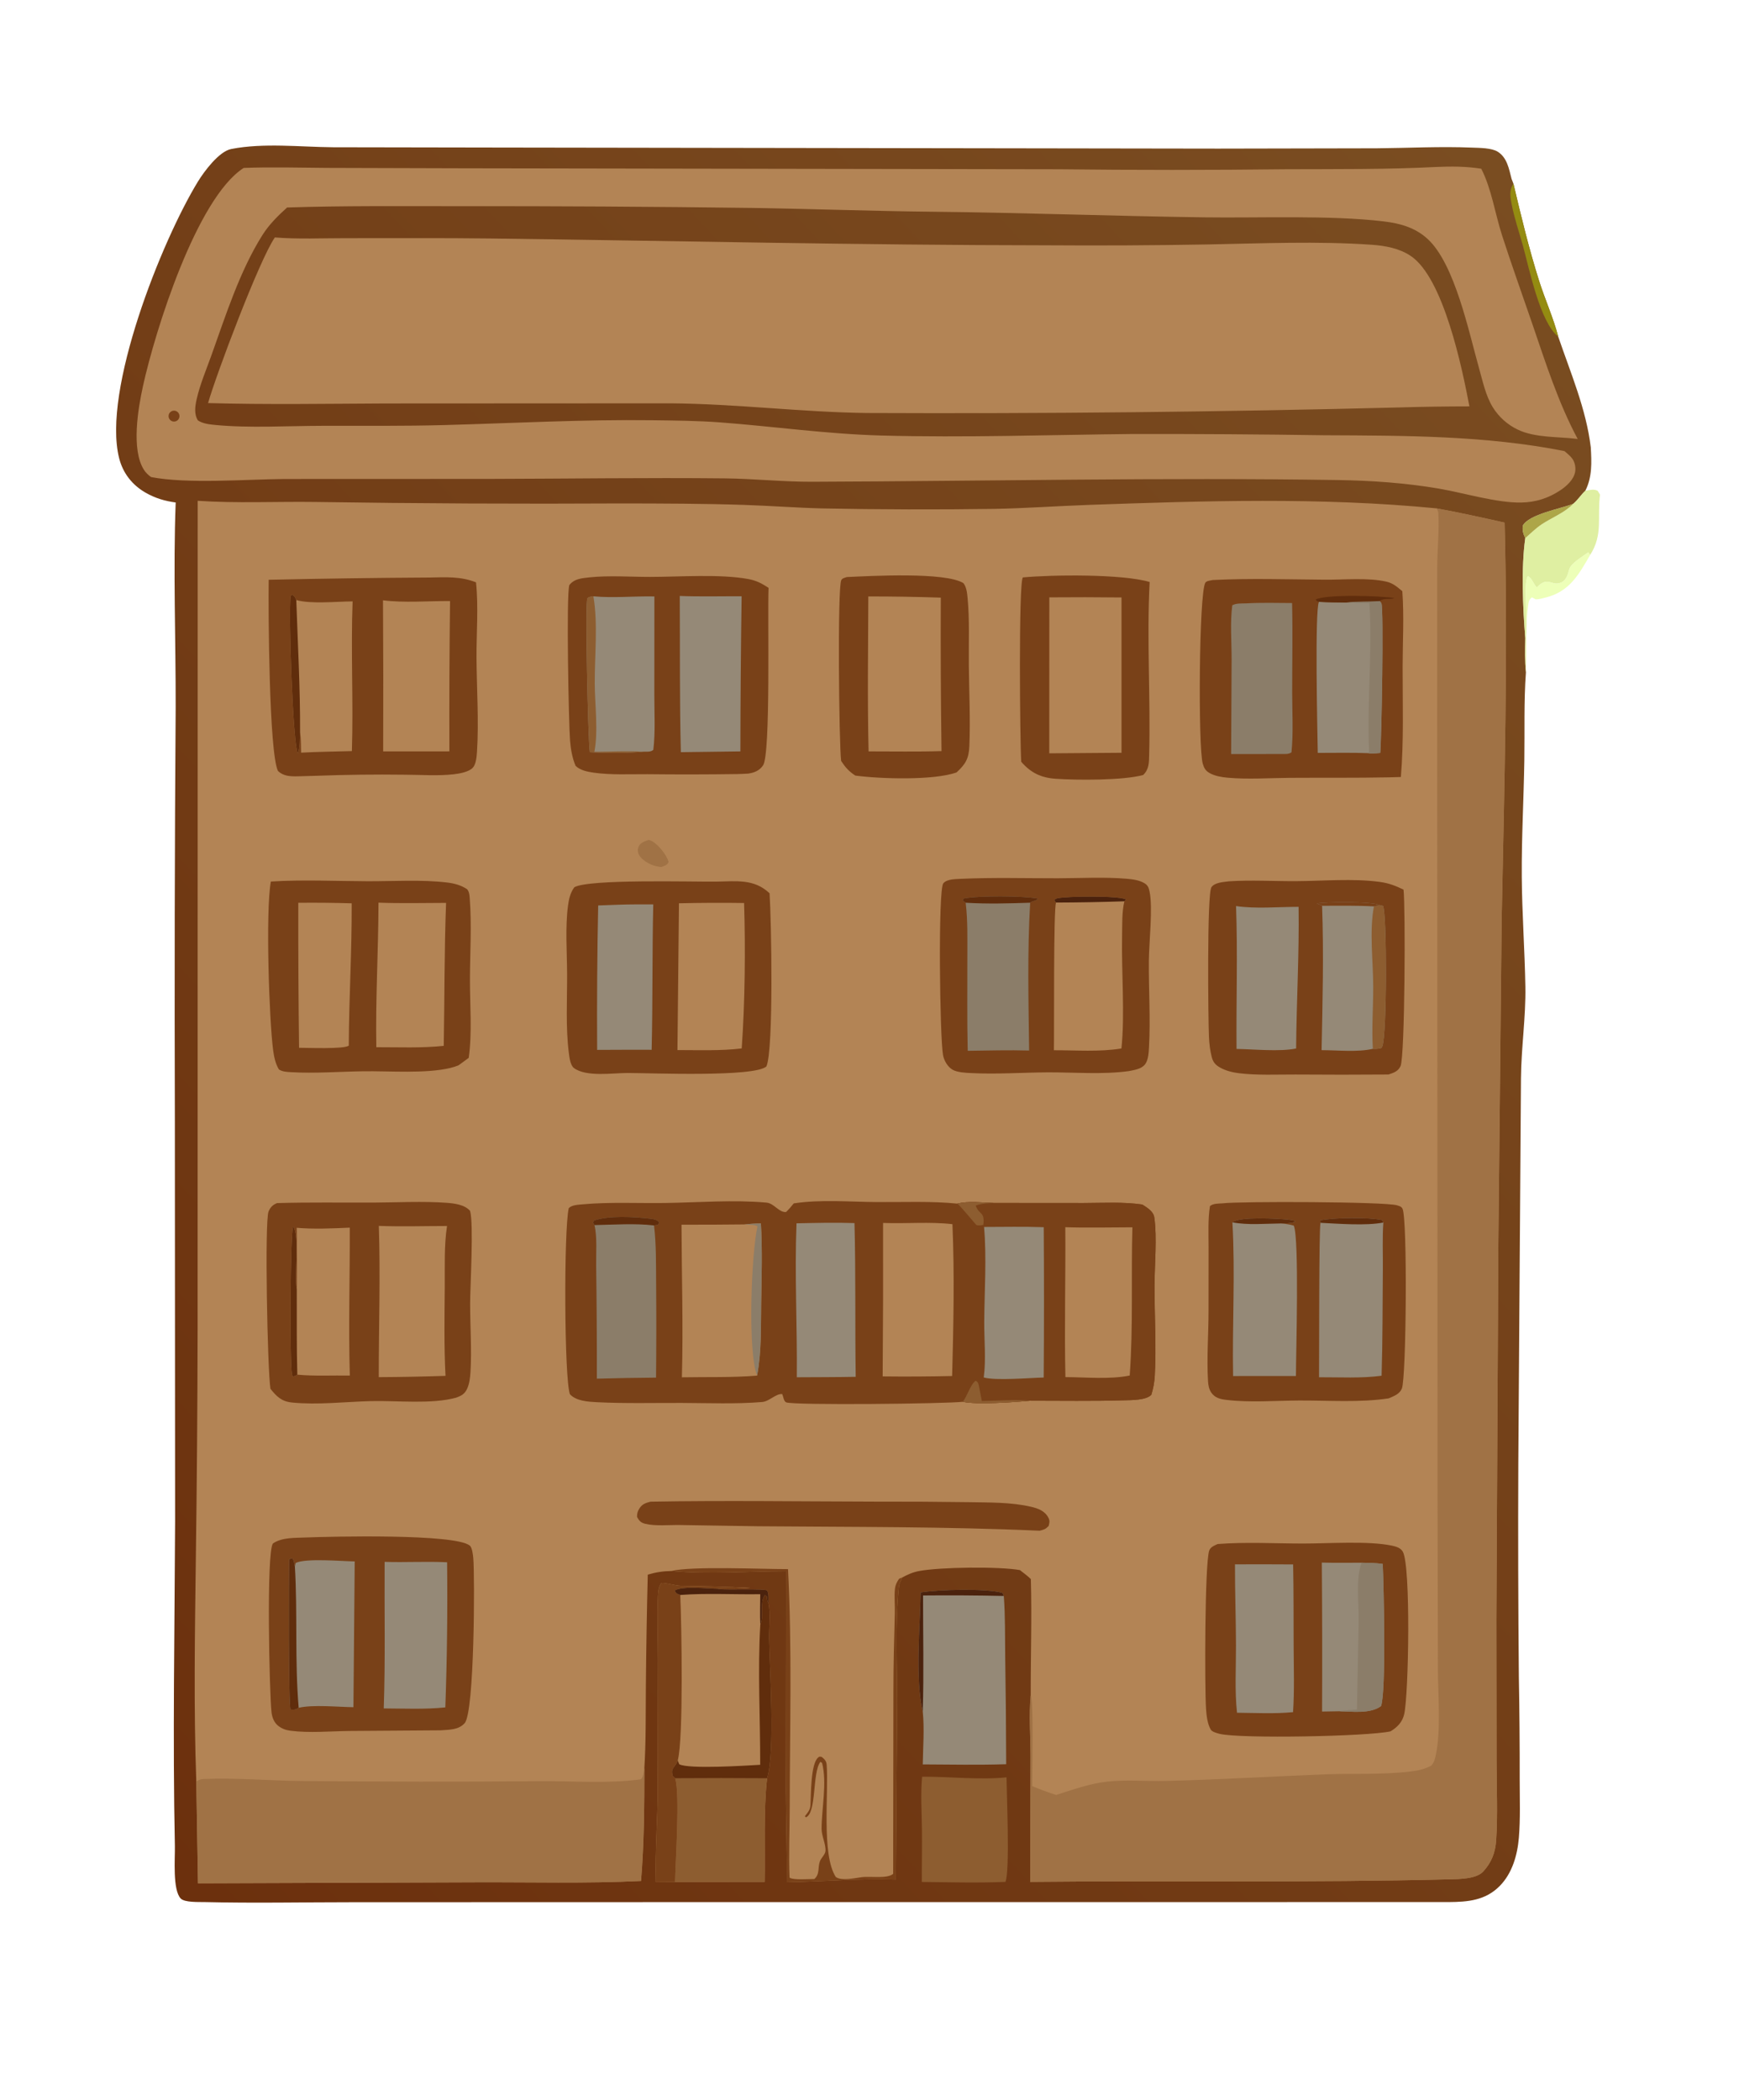 <?xml version="1.0" encoding="utf-8" ?><svg xmlns="http://www.w3.org/2000/svg" xmlns:xlink="http://www.w3.org/1999/xlink" width="2910" height="3513" viewBox="0 0 2910 3513"><defs><linearGradient id="gradient_0" gradientUnits="userSpaceOnUse" x1="10.955" y1="323.238" x2="299.507" y2="55.104"><stop offset="0" stop-color="#6C300D"/><stop offset="1" stop-color="#7A4D21"/></linearGradient></defs><path fill="url(#gradient_0)" transform="scale(9.122 9.125)" d="M32.227 92.118C30.25 91.857 28.476 91.329 26.734 90.336C24.262 88.926 22.553 86.761 21.855 83.996C18.718 71.585 29.628 44.212 36.302 33.298C37.431 31.451 40.168 27.754 42.416 27.316C48.379 26.155 55.049 26.95 61.134 26.997L90.735 27.048L223.472 27.244L252.562 27.186C258.385 27.136 264.255 26.82 270.071 27.063C271.41 27.119 273.621 27.1 274.757 27.817C276.475 28.899 276.818 30.967 277.284 32.778L277.634 33.68C279.046 39.681 280.488 45.644 282.353 51.526C283.446 54.972 284.938 58.214 285.854 61.73C288.123 68.395 290.971 74.97 291.82 82.006C291.977 84.733 292.099 87.444 290.82 89.963C290.012 90.708 289.429 91.684 288.582 92.371C286.303 93.263 280.445 94.296 279.353 96.361C279.23 97.191 279.432 97.908 279.804 98.649C279.029 104.054 279.356 111.542 279.804 117.018C279.772 119.104 279.719 121.176 279.921 123.255C279.527 128.592 279.715 134.026 279.63 139.379C279.518 146.484 279.112 153.582 279.161 160.689C279.207 167.436 279.703 174.145 279.819 180.882C279.915 186.457 279.058 192.079 279.014 197.683L278.524 268.376C278.467 281.397 278.501 294.419 278.625 307.44C278.74 313.724 278.792 320.01 278.781 326.296C278.784 329.809 278.918 333.407 278.626 336.906C278.361 340.083 277.408 343.428 275.114 345.748C272.492 348.402 269.28 348.673 265.747 348.696L119.998 348.706L64.695 348.721C55.662 348.721 46.583 348.911 37.555 348.695C36.487 348.669 33.873 348.795 33.155 348.046C31.633 346.461 32.126 340.658 32.079 338.427C31.662 318.632 32.037 298.753 32.12 278.952L32.076 205.526C31.996 180.244 32.045 154.961 32.225 129.679C32.25 117.238 31.756 104.529 32.227 92.118Z"/><path fill="#948B11" transform="scale(9.122 9.125)" d="M285.854 61.73C282.512 59.108 280.532 49.262 279.389 45.117C278.693 42.594 277.822 40.09 277.316 37.52C277.048 36.158 276.81 34.894 277.634 33.68C279.046 39.681 280.488 45.644 282.353 51.526C283.446 54.972 284.938 58.214 285.854 61.73Z"/><path fill="#B38455" transform="scale(9.122 9.125)" d="M36.265 91.809C43.361 92.289 50.674 91.927 57.801 92.023C76.624 92.305 95.45 92.394 114.275 92.291C121.678 92.305 129.113 92.318 136.512 92.562C141.261 92.719 146.007 93.083 150.756 93.204C161.302 93.411 171.85 93.439 182.397 93.29C188.137 93.186 193.848 92.769 199.582 92.566C220.801 91.815 242.371 91.126 263.527 93.196C267.715 93.956 271.86 94.881 276.013 95.81C276.644 120.001 275.954 144.202 275.475 168.395L274.863 227.814L274.5 296.838L274.535 323.036C274.542 327.793 274.776 332.655 274.46 337.397C274.312 339.605 273.61 341.435 272.098 343.084C270.818 344.481 267.693 344.478 265.923 344.523C240.289 345.176 214.622 344.727 188.985 344.992L189.047 322.063C189.049 318.404 188.725 314.433 189.079 310.808C189.055 303.719 189.31 296.557 189.101 289.48C188.483 288.882 187.773 288.369 187.098 287.837C183.265 287.152 172.499 287.278 168.609 288.007C167.474 288.22 166.532 288.635 165.522 289.182L165.441 289.36C165.399 289.456 165.36 289.553 165.315 289.647C165.104 290.083 164.954 290.406 164.901 290.899C164.16 297.818 164.598 305.137 164.579 312.097L164.335 344.561C157.719 344.331 150.948 344.955 144.318 345.051C144.403 339.504 144.174 333.917 144.159 328.363L144.205 288.037C137.26 288.063 130.051 288.622 123.15 288.003C121.605 288.025 120.304 288.232 118.828 288.673C118.657 295.471 118.542 302.269 118.482 309.068C118.435 314.052 118.516 319.138 118.206 324.109C118.208 330.94 118.159 338.022 117.593 344.826C107.513 345.32 97.302 345.03 87.206 345.075L36.32 345.256L36.007 326.594C35.515 313.032 35.754 299.361 35.923 285.792C36.119 271.777 36.228 257.761 36.25 243.745L36.265 91.809Z"/><path fill="#A07245" transform="scale(9.122 9.125)" d="M263.527 93.196C267.715 93.956 271.86 94.881 276.013 95.81C276.644 120.001 275.954 144.202 275.475 168.395L274.863 227.814L274.5 296.838L274.535 323.036C274.542 327.793 274.776 332.655 274.46 337.397C274.312 339.605 273.61 341.435 272.098 343.084C270.818 344.481 267.693 344.478 265.923 344.523C240.289 345.176 214.622 344.727 188.985 344.992L189.047 322.063C189.049 318.404 188.725 314.433 189.079 310.808C189.646 311.572 189.329 325.203 189.356 327.438C190.797 328.057 192.247 328.569 193.734 329.06C196.788 328.097 199.829 326.986 203.029 326.625C206.558 326.228 210.208 326.572 213.759 326.491C223.547 326.266 233.285 325.656 243.06 325.281C248.249 325.082 253.653 325.378 258.803 324.753C260.142 324.59 261.415 324.322 262.597 323.656C262.997 323.167 263.161 322.722 263.306 322.118C264.404 317.532 263.782 310.699 263.775 305.876L263.712 276.205L263.643 131.909L263.65 104.139C263.652 100.816 264.043 97.362 263.85 94.058C263.829 93.706 263.707 93.49 263.527 93.196Z"/><path fill="#A07245" transform="scale(9.122 9.125)" d="M36.007 326.594C36.432 326.318 36.841 326.157 37.348 326.135C43.288 325.879 49.376 326.45 55.332 326.5C69.837 326.621 84.272 326.672 98.779 326.532C104.911 326.473 111.515 327.019 117.564 326.193C118.081 325.658 118.072 324.835 118.206 324.109C118.208 330.94 118.159 338.022 117.593 344.826C107.513 345.32 97.302 345.03 87.206 345.075L36.32 345.256L36.007 326.594Z"/><path fill="#794118" transform="scale(9.122 9.125)" d="M123.15 288.003C126.849 287.073 139.925 287.669 144.557 287.659C145.313 302.113 144.887 316.736 144.87 331.217C144.865 335.532 144.662 339.903 144.837 344.21C145.481 344.708 148.451 344.459 149.382 344.473C150.443 343.543 149.978 342.344 150.414 341.195C150.636 340.611 151.379 339.951 151.426 339.355C151.525 338.103 150.713 336.591 150.714 335.258C150.716 331.522 151.748 326.838 150.805 323.186L150.495 322.991C148.974 324.982 149.851 332.315 147.841 333.161L147.652 332.96L147.836 332.726C148.329 332.092 148.632 331.708 148.677 330.885C148.782 328.947 148.707 323.481 150.042 322.229C150.333 321.956 150.361 322.046 150.725 322.075C151.241 322.49 151.592 322.824 151.645 323.514C152.035 328.512 150.662 340.016 153.318 344.091C154.325 344.858 156.801 344.311 158.032 344.138C159.652 343.91 162.681 344.486 163.845 343.524L163.89 309.976C163.888 305.238 164.012 300.531 164.149 295.795C164.192 294.307 164.014 292.74 164.172 291.265C164.247 290.566 164.539 289.984 164.939 289.418L165.522 289.182L165.441 289.36C165.399 289.456 165.36 289.553 165.315 289.647C165.104 290.083 164.954 290.406 164.901 290.899C164.16 297.818 164.598 305.137 164.579 312.097L164.335 344.561C157.719 344.331 150.948 344.955 144.318 345.051C144.403 339.504 144.174 333.917 144.159 328.363L144.205 288.037C137.26 288.063 130.051 288.622 123.15 288.003Z"/><path fill="#794118" transform="scale(9.122 9.125)" d="M145.61 220.611C150.497 219.861 155.858 220.33 160.814 220.367C165.697 220.403 170.776 220.165 175.631 220.654C177.57 220.141 180.292 220.464 182.319 220.529L198.786 220.542C202.332 220.537 206.052 220.301 209.559 220.825C210.443 221.413 211.583 222.046 211.75 223.2C212.28 226.845 211.794 231.922 211.789 235.757C211.782 241.2 212.135 246.811 211.835 252.231C211.768 253.43 211.558 254.547 211.208 255.694C210.237 256.729 207.501 256.671 206.101 256.713C200.37 256.886 194.611 256.782 188.877 256.785C186.104 257.068 179.157 257.538 176.621 256.979C173.537 257.353 145.646 257.644 144.221 257.087C143.785 256.916 143.686 256.017 143.503 255.574C142.358 255.43 141.137 256.91 139.829 257.02C134.978 257.425 129.949 257.21 125.08 257.192C119.907 257.173 114.666 257.317 109.501 257.057C107.907 256.977 105.688 256.856 104.543 255.587C103.5 252.664 103.42 225.494 104.332 221.489C104.866 220.903 106.067 220.858 106.846 220.786C111.821 220.329 117.038 220.612 122.046 220.537C128.126 220.445 134.555 219.925 140.592 220.467C142.023 220.595 142.872 222.299 144.191 222.198C144.717 221.699 145.159 221.177 145.61 220.611Z"/><path fill="#794118" transform="scale(9.122 9.125)" d="M175.631 220.654C177.57 220.141 180.292 220.464 182.319 220.529L198.786 220.542C202.332 220.537 206.052 220.301 209.559 220.825C210.443 221.413 211.583 222.046 211.75 223.2C212.28 226.845 211.794 231.922 211.789 235.757C211.782 241.2 212.135 246.811 211.835 252.231C211.768 253.43 211.558 254.547 211.208 255.694C210.237 256.729 207.501 256.671 206.101 256.713C200.37 256.886 194.611 256.782 188.877 256.785C186.104 257.068 179.157 257.538 176.621 256.979C177.398 256.012 178.069 253.697 178.992 253.12C179.531 253.45 179.465 253.68 179.612 254.276C179.802 253.566 179.954 253.072 180.459 252.524C180.903 249.286 180.53 245.618 180.551 242.333C180.589 236.608 181.016 230.624 180.518 224.932L180.385 224.546C180.179 224.588 180.063 224.617 179.844 224.636C179.717 224.647 179.246 224.641 179.159 224.608C179.036 224.561 176.382 221.302 175.631 220.654Z"/><path fill="#958977" transform="scale(9.122 9.125)" d="M180.518 224.932C184.16 224.93 187.83 224.842 191.468 224.978C191.533 234.163 191.531 243.349 191.461 252.534C188.84 252.591 182.732 253.145 180.459 252.524C180.903 249.286 180.53 245.618 180.551 242.333C180.589 236.608 181.016 230.624 180.518 224.932Z"/><path fill="#8D5D30" transform="scale(9.122 9.125)" d="M176.621 256.979C177.398 256.012 178.069 253.697 178.992 253.12C179.531 253.45 179.465 253.68 179.612 254.276L180.115 256.844C183 256.791 186.007 256.542 188.877 256.785C186.104 257.068 179.157 257.538 176.621 256.979Z"/><path fill="#8D5D30" transform="scale(9.122 9.125)" d="M175.631 220.654C177.57 220.141 180.292 220.464 182.319 220.529C181.22 220.613 180.012 220.612 178.979 221.018C179.645 222.783 180.687 222.081 180.385 224.546C180.179 224.588 180.063 224.617 179.844 224.636C179.717 224.647 179.246 224.641 179.159 224.608C179.036 224.561 176.382 221.302 175.631 220.654Z"/><path fill="#B38455" transform="scale(9.122 9.125)" d="M195.424 224.98C199.513 225.112 203.639 225 207.733 224.998C207.484 234.018 207.892 243.178 207.239 252.167C203.57 252.912 199.185 252.47 195.443 252.456C195.238 243.306 195.497 234.135 195.424 224.98Z"/><path fill="#B38455" transform="scale(9.122 9.125)" d="M136.482 224.465C137.516 224.377 138.546 224.279 139.585 224.287C139.865 229.131 139.714 234.021 139.636 238.87C139.565 243.287 139.723 247.838 138.877 252.187C134.342 252.559 129.646 252.409 125.089 252.494C125.347 243.197 125.049 233.819 125.02 224.516C128.841 224.525 132.661 224.508 136.482 224.465Z"/><path fill="#8B7D69" transform="scale(9.122 9.125)" d="M136.482 224.465C137.516 224.377 138.546 224.279 139.585 224.287C139.865 229.131 139.714 234.021 139.636 238.87C139.565 243.287 139.723 247.838 138.877 252.187C137.128 247.619 137.835 229.819 138.953 224.825C138.573 224.468 137.058 224.509 136.482 224.465Z"/><path fill="#B38455" transform="scale(9.122 9.125)" d="M161.994 224.194C166.21 224.359 170.528 223.94 174.718 224.42C175.115 233.613 174.905 243.055 174.664 252.257C170.416 252.352 166.167 252.375 161.919 252.327C161.993 242.949 162.018 233.571 161.994 224.194Z"/><path fill="#8B7D69" transform="scale(9.122 9.125)" d="M109.053 224.589L108.785 224.131L109.002 223.737C111.725 222.82 116.247 223.076 119.103 223.399C119.816 223.48 120.5 223.532 120.959 224.108L120.686 224.535L119.978 224.653C120.404 228.175 120.331 231.815 120.363 235.36C120.41 241.091 120.405 246.821 120.347 252.552C116.727 252.578 113.108 252.642 109.49 252.743C109.501 245.844 109.458 238.946 109.362 232.048C109.322 229.748 109.577 226.818 109.053 224.589Z"/><path fill="#602D0C" transform="scale(9.122 9.125)" d="M109.053 224.589L108.785 224.131L109.002 223.737C111.725 222.82 116.247 223.076 119.103 223.399C119.816 223.48 120.5 223.532 120.959 224.108L120.686 224.535L119.978 224.653C116.417 224.235 112.641 224.519 109.053 224.589Z"/><path fill="#958977" transform="scale(9.122 9.125)" d="M146.115 224.264C149.661 224.192 153.204 224.096 156.75 224.221C157.002 233.597 156.833 243.018 156.975 252.403C153.375 252.471 149.771 252.464 146.17 252.486C146.26 243.092 145.753 233.643 146.115 224.264Z"/><path fill="#794118" transform="scale(9.122 9.125)" d="M78.684 105.877C81.651 105.826 84.514 105.621 87.323 106.765C87.792 111.201 87.39 116.076 87.414 120.56C87.445 126.242 87.862 132.181 87.501 137.833C87.448 138.665 87.331 140.071 86.756 140.716C86.026 141.536 84.242 141.829 83.208 141.945C80.315 142.272 77.183 142.034 74.267 142.024C68.844 141.953 63.421 142.019 58.002 142.222C56.859 142.264 55.715 142.297 54.572 142.319C53.256 142.339 51.985 142.303 50.988 141.332C49.357 137.95 49.206 112.177 49.289 106.287C59.086 106.068 68.885 105.931 78.684 105.877Z"/><path fill="#B38455" transform="scale(9.122 9.125)" d="M70.258 110.053C74.174 110.546 78.585 110.162 82.559 110.187C82.446 119.372 82.406 128.559 82.439 137.745L70.29 137.751C70.327 128.519 70.317 119.286 70.258 110.053Z"/><path fill="#B38455" transform="scale(9.122 9.125)" d="M55.048 134.187C54.939 135.526 55.088 136.839 54.638 138.126C53.752 136.78 52.871 112.28 53.323 109.224L53.623 109.025C54.09 109.359 54.126 109.497 54.352 110.006C57.036 110.766 61.727 110.274 64.683 110.249C64.341 119.384 64.841 128.548 64.552 137.693C61.45 137.783 58.334 137.815 55.236 137.98C55.193 136.736 55.236 135.416 55.048 134.187Z"/><path fill="#602D0C" transform="scale(9.122 9.125)" d="M55.048 134.187C54.939 135.526 55.088 136.839 54.638 138.126C53.752 136.78 52.871 112.28 53.323 109.224L53.623 109.025C54.09 109.359 54.126 109.497 54.352 110.006C54.625 118.054 55.079 126.136 55.048 134.187Z"/><path fill="#794118" transform="scale(9.122 9.125)" d="M176.388 161.105C182.221 160.846 188.144 161.013 193.984 161.007C198.172 161.002 202.559 160.74 206.73 161.101C207.773 161.191 209.133 161.369 210.022 161.967C210.612 162.363 210.74 162.789 210.882 163.46C211.503 166.404 210.779 172.782 210.751 176.152C210.707 181.416 211.071 186.788 210.775 192.034C210.722 192.97 210.655 194.316 210.073 195.093C209.41 195.981 208.131 196.139 207.117 196.354C202.339 197.022 197.01 196.565 192.181 196.589C187.533 196.613 182.802 196.964 178.165 196.721C177.154 196.668 175.636 196.619 174.738 196.101C173.83 195.577 173.173 194.42 172.99 193.413C172.4 190.171 172.054 163.096 173.047 161.929C173.757 161.095 175.391 161.178 176.388 161.105Z"/><path fill="#B38455" transform="scale(9.122 9.125)" d="M193.726 165.46C193.537 165.278 193.516 165.194 193.433 164.952C193.615 164.827 193.737 164.739 193.955 164.686C195.633 164.276 205.303 164.179 206.542 164.886L206.261 165.23C205.786 167.202 205.883 169.501 205.84 171.536C205.705 177.968 206.376 186.003 205.721 192.209C201.777 192.869 197.35 192.526 193.335 192.535C193.404 189.316 193.237 166.607 193.726 165.46Z"/><path fill="#4B220D" transform="scale(9.122 9.125)" d="M193.726 165.46C193.537 165.278 193.516 165.194 193.433 164.952C193.615 164.827 193.737 164.739 193.955 164.686C195.633 164.276 205.303 164.179 206.542 164.886L206.261 165.23C202.084 165.373 197.906 165.449 193.726 165.46Z"/><path fill="#8B7D69" transform="scale(9.122 9.125)" d="M177.147 165.493L176.602 165.071L176.777 164.721C179.396 164.184 187.818 164.218 190.409 164.741C190.042 165.217 189.501 165.075 188.977 165.489C188.445 174.451 188.675 183.611 188.788 192.589C185.036 192.483 181.274 192.591 177.522 192.639C177.385 186.959 177.462 181.267 177.452 175.585C177.446 172.24 177.551 168.818 177.147 165.493Z"/><path fill="#602D0C" transform="scale(9.122 9.125)" d="M177.147 165.493L176.602 165.071L176.777 164.721C179.396 164.184 187.818 164.218 190.409 164.741C190.042 165.217 189.501 165.075 188.977 165.489C185.029 165.621 181.094 165.735 177.147 165.493Z"/><path fill="#794118" transform="scale(9.122 9.125)" d="M50.812 220.558C56.731 220.379 62.687 220.491 68.611 220.462C72.988 220.441 77.529 220.185 81.888 220.501C83.335 220.606 85.228 220.827 86.235 221.986C86.921 224.403 86.253 235.731 86.244 238.875C86.232 243.067 86.559 247.365 86.306 251.543C86.246 252.523 86.117 253.655 85.706 254.559C85.252 255.559 84.663 255.862 83.68 256.227C79.112 257.476 72.803 256.733 68.029 256.857C63.304 256.98 58.228 257.59 53.55 257.114C51.649 256.921 50.757 256.027 49.611 254.602C49.059 251.05 48.523 223.764 49.273 222.071C49.619 221.291 50.032 220.885 50.812 220.558Z"/><path fill="#B38455" transform="scale(9.122 9.125)" d="M69.492 224.736C73.643 224.894 77.847 224.758 82.004 224.756C81.451 228.348 81.618 232.326 81.588 235.959C81.544 241.38 81.445 246.812 81.727 252.228C77.647 252.363 73.565 252.442 69.483 252.464C69.47 243.222 69.806 233.975 69.492 224.736Z"/><path fill="#B38455" transform="scale(9.122 9.125)" d="M54.542 252.011C54.278 252.212 54.044 252.278 53.727 252.367C53.632 252.176 53.609 252.154 53.556 251.913C53.137 250.016 53.232 225.777 53.777 224.857C55.005 226.517 53.959 233.602 54.402 236.163L54.442 236.385C54.487 232.619 54.483 228.853 54.428 225.087C57.64 225.356 60.944 225.202 64.163 225.059C64.204 234.077 63.904 243.169 64.174 252.175C60.984 252.12 57.712 252.308 54.542 252.011Z"/><path fill="#602D0C" transform="scale(9.122 9.125)" d="M54.542 252.011C54.278 252.212 54.044 252.278 53.727 252.367C53.632 252.176 53.609 252.154 53.556 251.913C53.137 250.016 53.232 225.777 53.777 224.857C55.005 226.517 53.959 233.602 54.402 236.163L54.442 236.385C54.46 241.588 54.395 246.811 54.542 252.011Z"/><path fill="#794118" transform="scale(9.122 9.125)" d="M222.483 106.332C229.308 105.991 236.263 106.223 243.098 106.272C246.563 106.297 250.962 105.863 254.316 106.629C255.542 106.909 256.3 107.592 257.246 108.377C257.59 112.925 257.306 117.69 257.302 122.264C257.296 128.955 257.536 135.774 256.981 142.443L254.812 142.503C248.761 142.628 242.717 142.554 236.665 142.596C232.909 142.622 228.944 142.907 225.207 142.573C224.118 142.476 222.887 142.271 221.918 141.734C221.165 141.316 220.887 140.834 220.645 140.025C219.773 137.107 219.937 108.73 221.111 106.826C221.33 106.47 222.067 106.425 222.483 106.332Z"/><path fill="#958977" transform="scale(9.122 9.125)" d="M253.087 110.181C253.195 110.325 253.332 110.449 253.409 110.611C253.864 111.575 253.432 135.835 253.198 138.028C252.532 138.073 251.685 138.232 251.038 138.076C247.949 137.948 244.83 138.028 241.737 138.023C241.678 134.395 241.161 111.83 241.955 110.332C243.608 110.422 245.253 110.452 246.908 110.463C248.927 110.185 251.045 110.337 253.087 110.181Z"/><path fill="#8B7D69" transform="scale(9.122 9.125)" d="M253.087 110.181C253.195 110.325 253.332 110.449 253.409 110.611C253.864 111.575 253.432 135.835 253.198 138.028C252.532 138.073 251.685 138.232 251.038 138.076C251.155 137.812 251.163 137.886 251.152 137.646C250.753 128.622 251.782 119.529 251.21 110.542C249.77 110.566 248.347 110.529 246.908 110.463C248.927 110.185 251.045 110.337 253.087 110.181Z"/><path fill="#8B7D69" transform="scale(9.122 9.125)" d="M228.6 110.612C231.4 110.456 234.221 110.535 237.025 110.551C237.149 116.01 237.04 121.489 237.042 126.95C237.044 130.557 237.273 134.338 236.914 137.922C236.333 138.315 235.749 138.212 235.063 138.227L225.844 138.237L225.932 120.872C225.936 117.644 225.632 114.162 226.054 110.966C226.778 110.553 227.781 110.644 228.6 110.612Z"/><path fill="#602D0C" transform="scale(9.122 9.125)" d="M241.955 110.332C241.599 110.226 241.581 110.205 241.35 109.912C243.186 108.911 253.31 109.213 255.804 109.641C254.861 110.003 253.908 109.559 253.087 110.181C251.045 110.337 248.927 110.185 246.908 110.463C245.253 110.452 243.608 110.422 241.955 110.332Z"/><path fill="#794118" transform="scale(9.122 9.125)" d="M56.138 281.857C60.653 281.684 83.469 281.123 86.182 283.349C86.633 283.719 86.773 285.11 86.822 285.67C87.106 288.921 87.055 313.847 85.242 315.893C84.114 317.167 82.386 317.085 80.822 317.211L64.104 317.328C60.587 317.371 56.694 317.74 53.218 317.275C52.399 317.165 51.699 316.901 51.039 316.386C50.283 315.796 49.919 314.854 49.813 313.924C49.414 310.444 48.834 284.533 50.072 282.95C51.783 281.793 54.148 281.957 56.138 281.857Z"/><path fill="#958977" transform="scale(9.122 9.125)" d="M54.793 313.079C54.29 313.429 53.876 313.473 53.292 313.392C52.9 312.301 52.965 289.33 53.047 285.914L53.373 285.677L53.736 285.779C53.925 286.257 54.018 286.691 54.096 287.199L54.234 286.54C56.042 285.608 62.77 286.218 65.07 286.247L64.834 312.97C61.972 312.935 57.426 312.465 54.793 313.079Z"/><path fill="#602D0C" transform="scale(9.122 9.125)" d="M54.793 313.079C54.29 313.429 53.876 313.473 53.292 313.392C52.9 312.301 52.965 289.33 53.047 285.914L53.373 285.677L53.736 285.779C53.925 286.257 54.018 286.691 54.096 287.199C54.603 295.794 54.056 304.52 54.793 313.079Z"/><path fill="#958977" transform="scale(9.122 9.125)" d="M70.556 286.327C74.374 286.456 78.193 286.214 82.018 286.404C82.117 295.273 82.008 304.143 81.693 313.006C77.974 313.394 74.132 313.212 70.397 313.195C70.702 304.265 70.498 295.267 70.556 286.327Z"/><path fill="#794118" transform="scale(9.122 9.125)" d="M108.137 105.846C111.726 105.468 115.673 105.767 119.306 105.762C124.73 105.755 131.976 105.203 137.212 106.142C138.73 106.415 139.699 106.927 140.987 107.768C140.776 112.746 141.41 138.241 139.977 140.314C139.309 141.282 138.39 141.649 137.276 141.817C136.601 141.86 135.926 141.889 135.251 141.905C129.744 141.983 124.237 141.991 118.731 141.929C115.517 141.911 112.045 142.099 108.866 141.642C107.731 141.479 106.441 141.219 105.591 140.405C104.974 138.965 104.704 137.347 104.574 135.793C104.325 132.812 103.852 108.901 104.443 107.253C105.392 106.068 106.731 106.007 108.137 105.846Z"/><path fill="#958977" transform="scale(9.122 9.125)" d="M108.857 109.319C112.548 109.667 116.334 109.263 120.044 109.345L120.034 127.473C120.03 130.755 120.241 134.216 119.847 137.472C119.35 137.88 118.739 137.796 118.128 137.801C114.851 138.103 111.489 138.026 108.203 137.901C107.85 135.38 107.316 110.351 107.756 109.696C107.961 109.39 108.501 109.392 108.857 109.319Z"/><path fill="#8D5D30" transform="scale(9.122 9.125)" d="M108.203 137.901C107.85 135.38 107.316 110.351 107.756 109.696C107.961 109.39 108.501 109.392 108.857 109.319C109.716 114.494 109.076 120.078 109.1 125.32C109.118 129.096 109.776 134.165 109.031 137.822C112.047 137.799 115.118 137.651 118.128 137.801C114.851 138.103 111.489 138.026 108.203 137.901Z"/><path fill="#958977" transform="scale(9.122 9.125)" d="M124.698 109.254C128.462 109.403 132.276 109.291 136.046 109.316C135.907 118.794 135.832 128.272 135.82 137.751L124.898 137.891C124.654 128.356 124.758 118.794 124.698 109.254Z"/><path fill="#794118" transform="scale(9.122 9.125)" d="M224.265 220.601C227.344 220.211 254.114 220.286 256.28 220.965C256.709 221.1 257.079 221.176 257.284 221.591C258.208 223.463 257.98 252.581 257.163 254.561C256.74 255.587 255.682 255.944 254.741 256.355C249.438 257.16 243.674 256.722 238.306 256.749C233.992 256.77 229.307 257.151 225.038 256.643C223.871 256.504 222.871 256.297 222.177 255.261C221.788 254.68 221.653 253.959 221.609 253.271C221.342 249.058 221.698 244.585 221.7 240.349L221.708 228.737C221.711 226.232 221.564 223.578 221.96 221.105C222.576 220.599 223.496 220.66 224.265 220.601Z"/><path fill="#958977" transform="scale(9.122 9.125)" d="M242.241 224.171L242.188 223.721C244.729 223.199 251.045 223.126 253.526 223.664L253.768 224.118C253.566 226.885 253.699 229.773 253.675 232.554C253.62 239.101 253.644 245.661 253.445 252.205C249.728 252.709 245.726 252.465 241.969 252.485C242.005 249.395 241.94 224.899 242.241 224.171Z"/><path fill="#602D0C" transform="scale(9.122 9.125)" d="M242.241 224.171L242.188 223.721C244.729 223.199 251.045 223.126 253.526 223.664L253.768 224.118C250.609 224.739 245.527 224.337 242.241 224.171Z"/><path fill="#958977" transform="scale(9.122 9.125)" d="M226.078 224.081C227.423 222.991 234.277 223.389 236.247 223.587C236.672 223.631 237.093 223.704 237.507 223.807L237.521 224.021C236.661 224.273 235.881 224.282 234.992 224.288C235.807 224.361 236.553 224.448 237.342 224.687C238.363 227.184 237.739 248.076 237.731 252.257L226.206 252.262C226.031 242.898 226.616 233.426 226.078 224.081Z"/><path fill="#602D0C" transform="scale(9.122 9.125)" d="M226.078 224.081C227.423 222.991 234.277 223.389 236.247 223.587C236.672 223.631 237.093 223.704 237.507 223.807L237.521 224.021C236.661 224.273 235.881 224.282 234.992 224.288C232.134 224.318 228.873 224.629 226.078 224.081Z"/><path fill="#794118" transform="scale(9.122 9.125)" d="M131.383 161.622C135.045 161.574 138.327 161.055 141.17 163.759C141.504 168.605 141.944 192.365 140.597 195.498C138.453 197.499 119.473 196.708 115.125 196.704C112.365 196.703 107.576 197.475 105.298 195.806C104.621 195.309 104.456 193.858 104.354 193.068C103.75 188.376 104.053 183.286 104.032 178.544C104.014 174.476 103.672 170.044 104.197 166.024C104.352 164.84 104.635 163.612 105.368 162.646C108.117 161.12 126.881 161.676 131.383 161.622Z"/><path fill="#B38455" transform="scale(9.122 9.125)" d="M124.551 165.595C128.533 165.502 132.516 165.484 136.498 165.543C136.767 173.907 136.657 183.904 136.061 192.203C132.184 192.669 128.174 192.501 124.275 192.504L124.551 165.595Z"/><path fill="#958977" transform="scale(9.122 9.125)" d="M113.38 165.86C115.529 165.775 117.686 165.8 119.837 165.797C119.625 174.679 119.755 183.568 119.539 192.453L116.125 192.444L109.545 192.47C109.49 183.644 109.553 174.817 109.734 165.993L113.38 165.86Z"/><path fill="#794118" transform="scale(9.122 9.125)" d="M223.37 283.059C228.494 282.655 233.838 282.963 238.981 282.968C243.719 282.972 250.951 282.446 255.289 283.345C256.063 283.506 256.935 283.743 257.344 284.474C258.824 287.119 258.413 310.699 257.593 314.245C257.252 315.723 256.331 316.634 255.084 317.4C250.899 318.338 227.592 318.777 223.748 317.861C223.294 317.752 222.348 317.493 222.11 317.087C221.488 316.025 221.326 314.511 221.243 313.302C220.978 309.471 221.002 286.805 221.812 284.29C222.034 283.602 222.765 283.342 223.37 283.059Z"/><path fill="#958977" transform="scale(9.122 9.125)" d="M242.482 286.462C244.904 286.527 247.34 286.481 249.763 286.486C251.069 286.509 252.36 286.52 253.655 286.705C253.836 290.608 254.304 310.276 253.337 312.765C251.421 314.222 248.017 313.769 245.722 313.716L242.526 313.77C242.568 304.668 242.553 295.564 242.482 286.462Z"/><path fill="#8B7D69" transform="scale(9.122 9.125)" d="M249.763 286.486C251.069 286.509 252.36 286.52 253.655 286.705C253.836 290.608 254.304 310.276 253.337 312.765C251.421 314.222 248.017 313.769 245.722 313.716C246.733 313.493 247.884 313.496 248.921 313.414L249.243 297.246C249.305 294.053 248.666 289.453 249.763 286.486Z"/><path fill="#958977" transform="scale(9.122 9.125)" d="M226.547 286.783C230.104 286.768 233.66 286.772 237.217 286.795C237.32 291.816 237.285 296.849 237.31 301.872C237.33 305.862 237.468 309.895 237.201 313.878C233.83 314.21 230.311 314.019 226.923 313.987C226.481 309.97 226.743 305.711 226.733 301.664C226.721 296.702 226.533 291.744 226.547 286.783Z"/><path fill="#794118" transform="scale(9.122 9.125)" d="M49.686 161.608C55.554 161.236 61.613 161.535 67.5 161.553C72.205 161.568 77.321 161.227 81.989 161.782C83.334 161.943 84.579 162.268 85.709 163.031C86.093 163.563 86.12 164.041 86.17 164.679C86.551 169.547 86.216 174.703 86.208 179.6C86.201 184.271 86.633 189.322 85.985 193.932L84.116 195.296C83.63 195.495 83.129 195.656 82.619 195.78C78.056 196.872 71.388 196.317 66.559 196.393C62.207 196.46 57.725 196.807 53.382 196.556C52.6 196.511 51.854 196.484 51.172 196.066C50.516 195 50.264 193.718 50.101 192.491C49.384 187.068 48.689 167.062 49.686 161.608Z"/><path fill="#B38455" transform="scale(9.122 9.125)" d="M69.431 165.478C73.549 165.638 77.708 165.524 81.83 165.522C81.498 174.242 81.559 182.997 81.402 191.724C77.339 192.168 73.119 191.968 69.034 191.979C68.874 183.161 69.411 174.304 69.431 165.478Z"/><path fill="#B38455" transform="scale(9.122 9.125)" d="M54.721 165.503C57.986 165.469 61.251 165.501 64.515 165.6C64.561 174.282 64.016 182.987 63.982 191.681C63.191 192.369 56.318 192.079 54.862 192.087C54.752 183.226 54.706 174.365 54.721 165.503Z"/><path fill="#794118" transform="scale(9.122 9.125)" d="M225.411 161.57C229.468 161.296 233.674 161.56 237.753 161.537C242.734 161.509 248.221 161.012 253.133 161.678C254.758 161.899 255.997 162.378 257.468 163.089C257.833 166.023 257.738 193.698 256.918 195.451C256.463 196.424 255.646 196.676 254.705 196.982C249.019 197.026 243.332 197.027 237.645 196.984C234.243 196.971 230.654 197.157 227.278 196.746C226.11 196.604 224.86 196.297 223.828 195.718C222.952 195.226 222.53 194.725 222.28 193.753C221.974 192.565 221.839 191.352 221.779 190.129C221.633 187.174 221.39 163.807 222.234 162.638C222.876 161.749 224.43 161.709 225.411 161.57Z"/><path fill="#958977" transform="scale(9.122 9.125)" d="M242.529 166.05C242.348 165.915 242.451 165.976 242.173 165.868C241.971 165.789 241.771 165.712 241.571 165.631C243.012 165.315 251.868 165.219 253.031 165.924L253.715 166.084C254.437 167.763 254.429 189.372 253.6 191.745C253.556 191.869 253.479 192.003 253.421 192.116C252.861 192.281 252.422 192.297 251.84 192.275C249.05 192.931 245.33 192.519 242.438 192.518C242.617 183.752 242.849 174.81 242.529 166.05Z"/><path fill="#8D5D30" transform="scale(9.122 9.125)" d="M253.031 165.924L253.715 166.084C254.437 167.763 254.429 189.372 253.6 191.745C253.556 191.869 253.479 192.003 253.421 192.116C252.861 192.281 252.422 192.297 251.84 192.275C251.608 188.534 251.916 184.64 251.908 180.879C251.899 176.212 251.172 170.742 252.037 166.162L253.031 165.924Z"/><path fill="#794118" transform="scale(9.122 9.125)" d="M242.529 166.05C242.348 165.915 242.451 165.976 242.173 165.868C241.971 165.789 241.771 165.712 241.571 165.631C243.012 165.315 251.868 165.219 253.031 165.924L252.037 166.162C248.878 165.983 245.693 166.054 242.529 166.05Z"/><path fill="#958977" transform="scale(9.122 9.125)" d="M226.744 166.105C230.315 166.642 234.573 166.244 238.218 166.247C238.343 174.862 237.835 183.588 237.766 192.217C234.665 192.839 230.071 192.341 226.834 192.297C226.76 183.565 227.061 174.83 226.744 166.105Z"/><path fill="#794118" transform="scale(9.122 9.125)" d="M187.633 105.857C193.046 105.35 205.902 105.207 210.896 106.696C210.349 117.217 211.077 127.839 210.808 138.372C210.772 139.803 210.806 141.031 209.704 142.078C206.015 143.087 197.575 143.036 193.667 142.769C190.984 142.585 189.089 141.684 187.338 139.649C187.103 136.012 186.835 106.949 187.633 105.857Z"/><path fill="#B38455" transform="scale(9.122 9.125)" d="M192.493 109.509C196.907 109.471 201.32 109.477 205.734 109.529L205.734 138.002L192.482 138.103L192.493 109.509Z"/><path fill="#794118" transform="scale(9.122 9.125)" d="M155.338 105.789C159.676 105.593 173.43 104.822 176.735 106.906C177.309 107.628 177.411 108.73 177.497 109.623C177.883 113.644 177.684 117.883 177.726 121.929C177.776 126.845 178.023 131.862 177.823 136.77C177.73 139.054 177.14 140.069 175.474 141.602C171.335 143.097 161.48 142.798 156.907 142.182C155.742 141.436 155.052 140.652 154.303 139.501C153.914 136.445 153.608 107.82 154.326 106.355C154.507 105.987 154.965 105.931 155.338 105.789Z"/><path fill="#B38455" transform="scale(9.122 9.125)" d="M159.286 109.344C163.719 109.339 168.152 109.412 172.583 109.561C172.537 118.939 172.581 128.317 172.715 137.694C168.267 137.837 163.788 137.741 159.336 137.749C159.111 128.298 159.253 118.8 159.286 109.344Z"/><path fill="#794118" transform="scale(9.122 9.125)" d="M119.325 275.293C133.04 275.054 146.797 275.255 160.515 275.283C166.231 275.268 171.947 275.301 177.663 275.383C181.459 275.458 185.443 275.363 189.161 276.233C190.431 276.53 191.67 276.983 192.316 278.226C192.623 278.817 192.519 279.146 192.368 279.748C191.758 280.367 191.556 280.402 190.702 280.619C173.513 279.847 156.288 279.951 139.086 279.802L124.719 279.575C122.741 279.541 120.217 279.815 118.321 279.339C117.529 279.141 117.228 278.755 116.864 278.096C116.84 277.494 116.962 277.071 117.284 276.555C117.798 275.73 118.44 275.529 119.325 275.293Z"/><path fill="#A07245" transform="scale(9.122 9.125)" d="M118.999 153.97C119.135 154.012 119.354 154.07 119.491 154.142C120.785 154.815 122.258 156.68 122.659 158.017C122.331 158.683 121.953 158.693 121.299 158.951C120.95 158.904 120.601 158.852 120.259 158.768C119.216 158.51 117.726 157.699 117.221 156.707C116.949 156.172 116.938 155.683 117.188 155.143C117.513 154.443 118.331 154.215 118.999 153.97Z"/><path fill="#B38455" transform="scale(9.122 9.125)" d="M50.422 43.528C54.688 43.875 59.097 43.659 63.379 43.666C72.192 43.679 81.013 43.61 89.825 43.721C123.893 44.149 157.966 44.943 192.037 44.971C201.868 45.04 211.7 44.988 221.531 44.814C231.499 44.626 241.681 44.175 251.631 44.871C254.096 45.044 256.674 45.51 258.766 46.903C264.809 50.925 268.215 67.451 269.555 74.499C265.357 74.5 261.159 74.563 256.963 74.689C224.295 75.52 191.618 75.862 158.94 75.715C146.933 75.553 134.996 74.03 123.012 73.94L70.777 73.966C59.914 74.014 49.028 74.196 38.169 73.895C39.608 68.802 47.559 47.657 50.422 43.528Z"/><path fill="#B38455" transform="scale(9.122 9.125)" d="M263.467 30.61C266.261 30.485 268.952 30.497 271.722 30.927C273.608 34.578 274.262 39.175 275.526 43.093C277.287 48.555 279.238 53.96 281.098 59.389C283.551 66.546 285.836 73.778 289.419 80.476C285.898 80.012 281.678 80.317 278.419 78.759C276.519 77.85 274.922 76.413 273.818 74.62C272.508 72.465 271.956 69.741 271.276 67.335C269.452 60.889 266.887 48.424 261.917 43.832C259.64 41.728 256.865 40.951 253.849 40.59C244.054 39.416 231.043 39.986 220.924 39.845C204.221 39.614 187.536 38.985 170.827 38.812C159.954 38.7 149.084 38.295 138.211 38.123C120.029 37.885 101.846 37.777 83.662 37.799C73.338 37.807 62.99 37.7 52.671 38.041C50.992 39.541 49.346 41.182 48.139 43.096C43.99 49.67 41.398 57.849 38.778 65.153C37.84 67.769 36.683 70.483 36.074 73.192C35.788 74.465 35.575 75.904 36.302 77.066C37.192 77.674 38.422 77.801 39.473 77.904C45.647 78.505 52.893 78.071 59.157 78.061C66.63 78.049 74.124 78.124 81.593 77.922C94.278 77.578 106.982 76.88 119.674 77.041C123.796 77.094 127.978 77.126 132.091 77.434C142.032 78.181 151.679 79.571 161.698 79.843C177.055 80.26 192.483 79.716 207.845 79.561C219.543 79.545 231.241 79.622 242.937 79.793C257.63 79.863 272.509 79.823 286.986 82.695C287.458 83.1 287.996 83.526 288.378 84.018C288.896 84.686 289.108 85.717 288.946 86.541C288.667 87.956 287.395 89.104 286.247 89.87C284.049 91.336 281.709 92.079 279.065 92.129C274.57 92.212 268.568 90.368 263.997 89.583C257.907 88.537 251.629 88.1 245.454 88.004C213.275 87.503 181.145 88.207 148.974 88.319C143.608 88.338 138.28 87.752 132.92 87.697C118.533 87.55 104.123 87.766 89.734 87.797L52.25 87.81C45.062 87.869 34.433 88.746 27.711 87.459C27.162 87.054 26.74 86.665 26.378 86.087C24.055 82.383 25.329 74.874 26.222 70.807C28.467 60.58 36.089 36.308 44.702 30.787C49.796 30.589 54.931 30.749 60.029 30.779L84.793 30.851L194.155 31.029C208.115 31.189 222.077 31.188 236.037 31.024C245.176 30.988 254.338 31.079 263.467 30.61Z"/><path fill="#794118" transform="scale(9.122 9.125)" d="M31.734 75.301C32.258 75.202 32.767 75.53 32.894 76.047C33.021 76.565 32.72 77.091 32.21 77.245C31.855 77.352 31.47 77.254 31.209 76.991C30.948 76.728 30.854 76.342 30.964 75.988C31.073 75.635 31.37 75.37 31.734 75.301Z"/><path fill="#B38455" transform="scale(9.122 9.125)" d="M120.307 345.038C120.139 339.172 120.679 333.277 120.653 327.407L120.695 304.345C120.703 300.455 120.506 296.488 120.693 292.611C120.734 291.77 120.81 290.924 121.308 290.216C121.995 290.092 123.867 290.706 124.968 290.719C129.19 290.764 133.41 290.886 137.627 291.084C135.644 291.307 133.622 291.2 131.628 291.257L131.866 291.299C133.234 291.529 140.428 291.183 140.719 291.588C141.101 292.119 140.946 293.283 140.978 293.934C141.378 295.821 141.047 298.385 141.085 300.365C141.192 306.011 142.22 321.148 140.717 326.016C140.046 331.878 140.382 339.032 140.269 345.004L123.838 345.013L120.307 345.038Z"/><path fill="#8D5D30" transform="scale(9.122 9.125)" d="M123.857 326.013C129.477 325.973 135.097 325.974 140.717 326.016C140.046 331.878 140.382 339.032 140.269 345.004L123.838 345.013C123.915 341.189 124.76 328.82 123.857 326.013Z"/><path fill="#794118" transform="scale(9.122 9.125)" d="M120.307 345.038C120.139 339.172 120.679 333.277 120.653 327.407L120.695 304.345C120.703 300.455 120.506 296.488 120.693 292.611C120.734 291.77 120.81 290.924 121.308 290.216C121.995 290.092 123.867 290.706 124.968 290.719C129.19 290.764 133.41 290.886 137.627 291.084C135.644 291.307 133.622 291.2 131.628 291.257C129.777 291.23 125.242 290.7 123.775 291.575C124.046 292.203 124.179 292.148 124.79 292.395C125.031 297.616 125.408 318.709 124.329 322.744C124.31 322.793 124.291 322.842 124.271 322.891C123.781 324.093 123.02 324.041 123.379 325.546L123.857 326.013C124.76 328.82 123.915 341.189 123.838 345.013L120.307 345.038Z"/><path fill="#602D0C" transform="scale(9.122 9.125)" d="M139.473 297.825C140.211 296.211 139.302 293.798 140.306 292.418L140.673 292.676C140.703 293.043 140.722 293.357 140.87 293.698C140.905 293.777 140.942 293.856 140.978 293.934C141.378 295.821 141.047 298.385 141.085 300.365C141.192 306.011 142.22 321.148 140.717 326.016C135.097 325.974 129.477 325.973 123.857 326.013L123.379 325.546C123.02 324.041 123.781 324.093 124.271 322.891C124.291 322.842 124.31 322.793 124.329 322.744L124.6 323.431C126.386 324.359 136.803 323.681 139.453 323.529C139.475 315.011 138.97 306.321 139.473 297.825Z"/><path fill="#4B220D" transform="scale(9.122 9.125)" d="M124.79 292.395C124.179 292.148 124.046 292.203 123.775 291.575C125.242 290.7 129.777 291.23 131.628 291.257L131.866 291.299C133.234 291.529 140.428 291.183 140.719 291.588C141.101 292.119 140.946 293.283 140.978 293.934C140.942 293.856 140.905 293.777 140.87 293.698C140.722 293.357 140.703 293.043 140.673 292.676L140.306 292.418C139.302 293.798 140.211 296.211 139.473 297.825C139.387 295.983 139.459 294.105 139.464 292.258C134.598 292.334 129.638 292.038 124.79 292.395Z"/><path fill="#958977" transform="scale(9.122 9.125)" d="M168.881 291.941C171.903 291.409 181.036 291.155 183.909 292.024L184.141 292.58C184.417 296.229 184.347 299.949 184.398 303.61C184.501 310.214 184.561 316.819 184.579 323.424C179.484 323.586 174.372 323.483 169.275 323.458C169.329 320.282 169.589 316.917 169.275 313.761C167.846 307.939 168.776 298.167 168.881 291.941Z"/><path fill="#4B220D" transform="scale(9.122 9.125)" d="M168.881 291.941C171.903 291.409 181.036 291.155 183.909 292.024L184.141 292.58C179.205 292.472 174.267 292.443 169.329 292.491C169.319 299.565 169.492 306.694 169.275 313.761C167.846 307.939 168.776 298.167 168.881 291.941Z"/><path fill="#8D5D30" transform="scale(9.122 9.125)" d="M169.157 325.711C174.185 325.685 179.665 326.338 184.639 325.832C184.67 329 185.283 342.956 184.445 344.999C179.342 345.205 174.21 345.059 169.102 345.012C169.091 341.754 169.17 338.497 169.124 335.238C169.08 332.081 168.862 328.858 169.157 325.711Z"/><path fill="#D1E87A" fill-opacity="0.698" transform="scale(9.122 9.125)" d="M288.582 92.371C289.429 91.684 290.012 90.708 290.82 89.963C291.564 89.851 292.402 89.593 293.084 89.982L293.516 90.68C292.984 94.844 294.1 98.019 291.702 101.739L291.346 101.249C290.395 102.001 288.194 103.222 287.871 104.37C287.625 105.244 287.35 106.339 286.454 106.758C284.603 107.626 284.06 105.461 281.924 107.684C281.297 107.087 281.043 105.972 280.271 105.614C279.302 107.078 280.487 114.546 279.804 117.018C279.356 111.542 279.029 104.054 279.804 98.649C280.776 97.796 281.724 96.848 282.801 96.132C284.643 94.907 287.067 93.966 288.582 92.371Z"/><path fill="#E8FFA5" fill-opacity="0.784" transform="scale(9.122 9.125)" d="M279.804 117.018C280.487 114.546 279.302 107.078 280.271 105.614C281.043 105.972 281.297 107.087 281.924 107.684C284.06 105.461 284.603 107.626 286.454 106.758C287.35 106.339 287.625 105.244 287.871 104.37C288.194 103.222 290.395 102.001 291.346 101.249L291.702 101.739C289.617 105.337 287.936 108.41 283.635 109.519C283.025 109.677 282.353 109.877 281.721 109.877L281.024 109.512C280.525 109.892 280.438 110.221 280.349 110.845C279.776 114.858 280.136 119.191 279.921 123.255C279.719 121.176 279.772 119.104 279.804 117.018Z"/><path fill="#948B11" fill-opacity="0.769" transform="scale(9.122 9.125)" d="M279.804 98.649C279.432 97.908 279.23 97.191 279.353 96.361C280.445 94.296 286.303 93.263 288.582 92.371C287.067 93.966 284.643 94.907 282.801 96.132C281.724 96.848 280.776 97.796 279.804 98.649Z"/></svg>